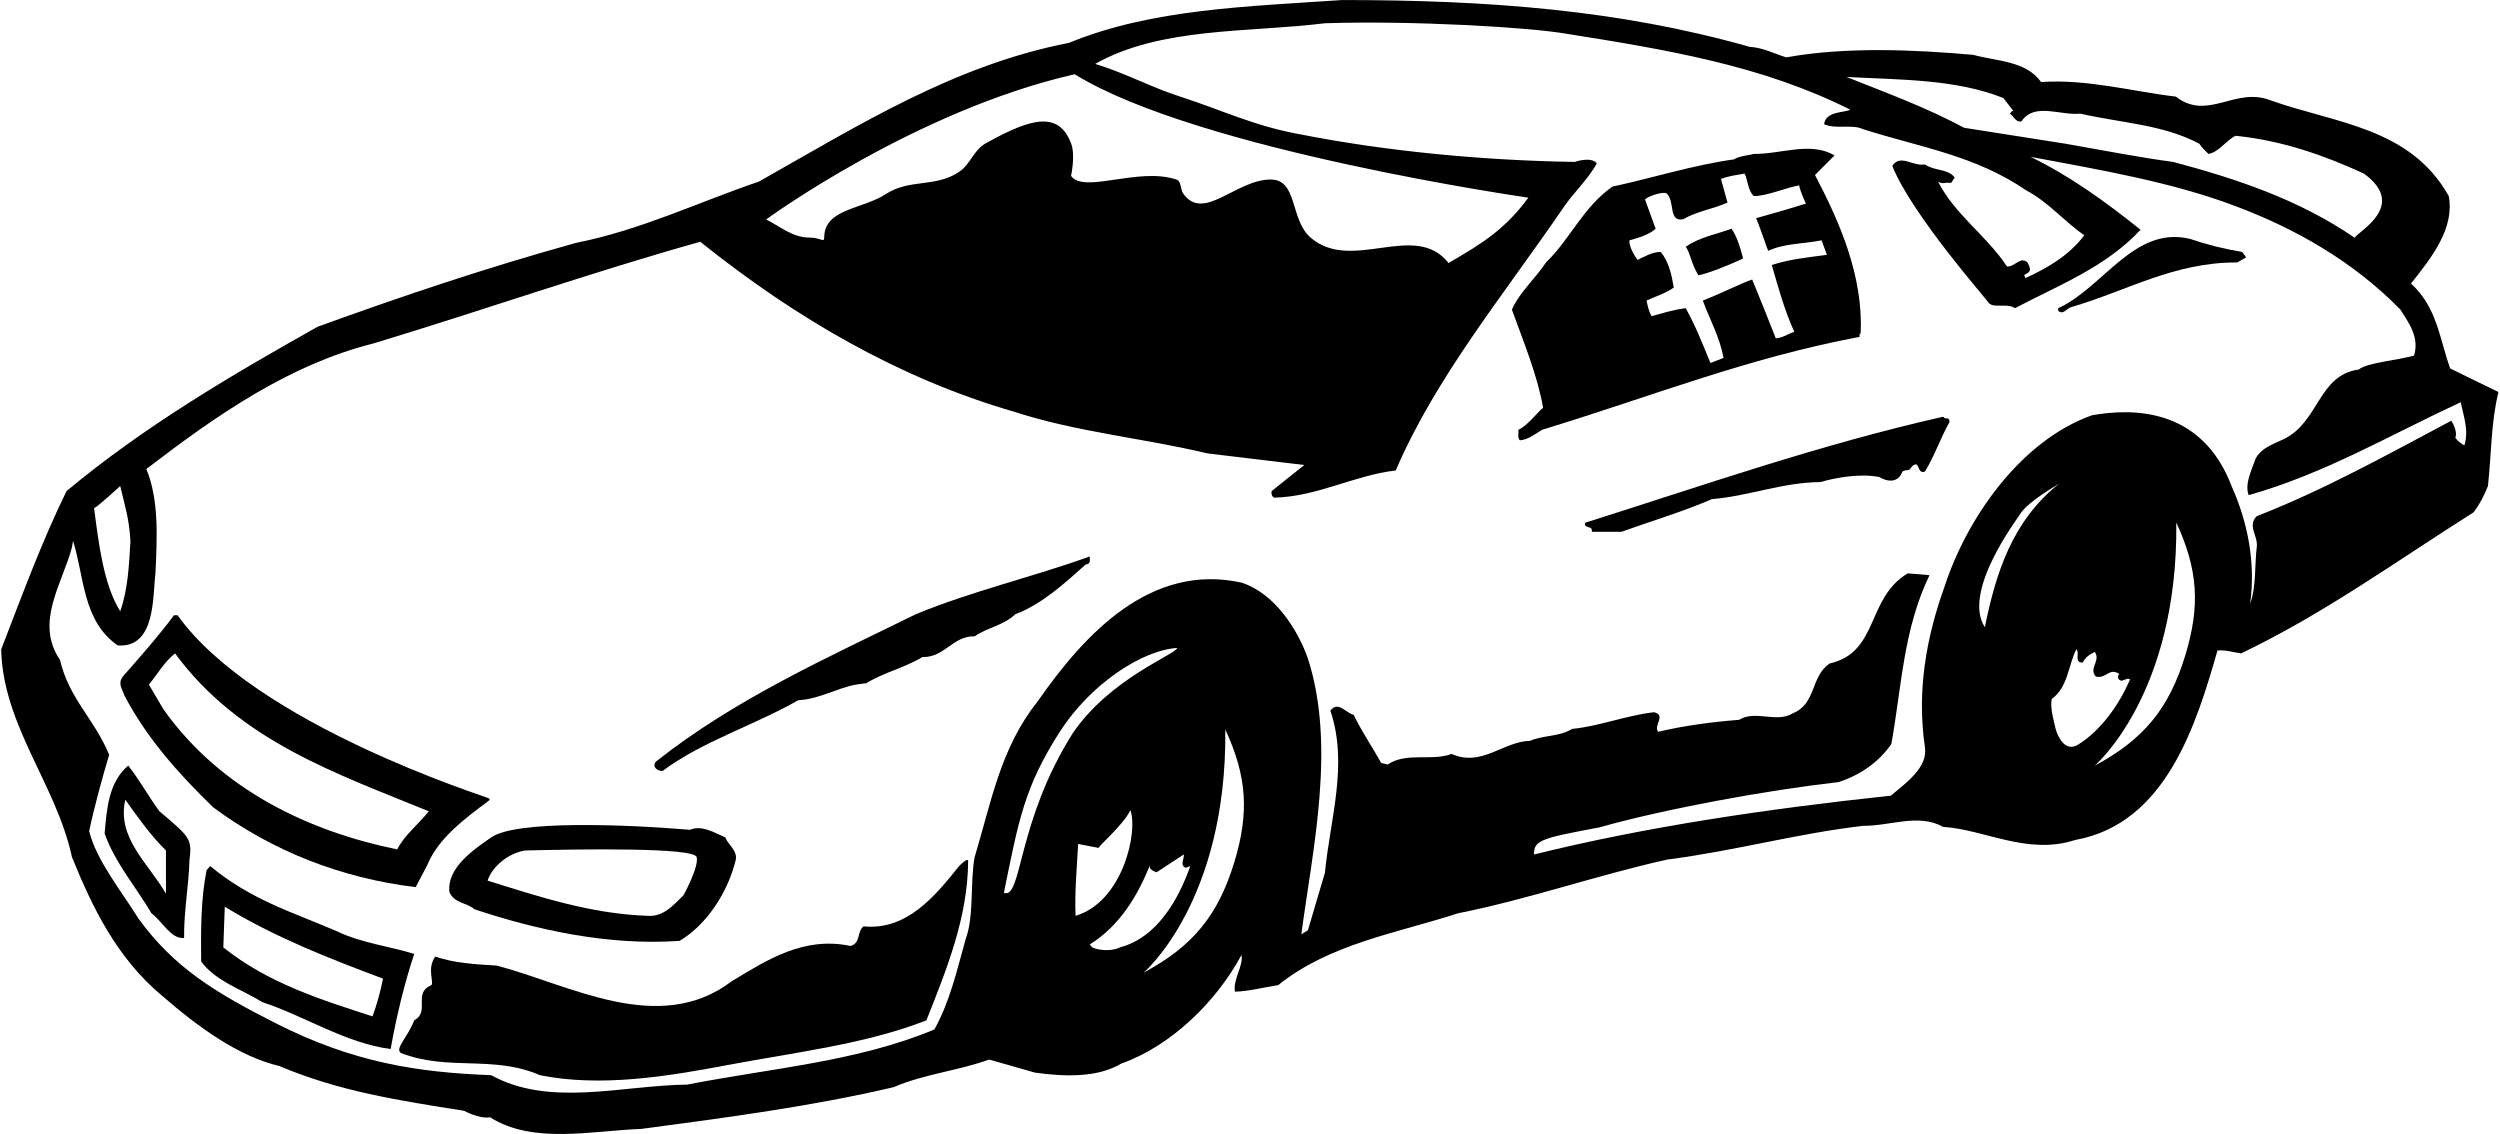 <?xml version="1.0" encoding="UTF-8"?>
<svg xmlns="http://www.w3.org/2000/svg" xmlns:xlink="http://www.w3.org/1999/xlink" width="551pt" height="250pt" viewBox="0 0 551 250" version="1.1">
<g id="surface1">
<path style=" stroke:none;fill-rule:nonzero;fill:rgb(0%,0%,0%);fill-opacity:1;" d="M 540.02 81.207 C 537.617 74.484 537.141 67.766 531.379 62.484 C 535.938 56.805 541.059 50.246 539.699 43.207 C 531.219 28.086 514.82 27.207 500.578 22.164 C 492.66 18.965 486.66 26.805 479.539 21.285 C 470.34 20.246 460.098 17.367 449.859 18.086 C 446.5 13.367 440.098 13.527 434.898 12.086 C 422.098 10.965 406.898 10.246 393.699 12.645 C 391.059 11.848 388.578 10.484 385.617 10.324 C 356.898 2.164 327.859 0.008 295.777 0.008 C 275.059 1.445 253.859 1.926 235.617 9.445 C 210.418 14.324 189.379 27.527 167.297 40.008 C 153.699 44.645 141.379 50.645 126.977 53.527 C 107.617 58.887 88.977 65.129 70.02 72.008 C 51.219 82.566 31.699 94.008 14.656 108.246 C 9.137 119.527 4.816 131.367 0.258 143.129 C 0.656 160.008 12.418 172.887 15.855 188.887 C 20.258 199.766 25.699 211.129 35.699 219.445 C 43.617 226.328 52.496 232.809 61.617 234.969 C 74.578 240.488 87.938 242.566 102.258 244.809 C 103.938 245.688 106.418 246.566 108.02 246.246 C 117.379 252.246 130.496 249.207 141.379 248.809 C 160.02 246.328 178.898 243.848 196.977 239.605 C 203.617 236.727 211.137 236.008 218.02 233.527 L 228.098 236.406 C 234.34 237.285 241.859 237.605 247.137 234.406 C 258.02 230.566 268.02 220.887 273.617 210.488 C 274.098 212.887 271.699 215.848 272.18 218.566 C 275.219 218.488 278.496 217.605 281.699 217.129 C 293.059 208.008 307.777 205.688 321.379 201.285 C 337.297 198.086 351.699 192.969 367.461 189.445 C 382.418 187.527 395.699 183.766 410.66 182.008 C 416.5 182.086 422.898 179.207 428.258 182.246 C 437.379 182.809 446.898 188.566 457.379 185.129 C 477.379 181.527 484.02 159.766 488.738 143.367 C 490.578 143.207 492.18 143.766 493.938 144.008 C 512.18 135.285 528.02 123.766 545.219 112.887 C 546.578 111.047 547.539 109.129 548.34 107.129 C 549.141 99.848 548.98 93.285 550.66 86.406 Z M 441.539 21.605 L 443.777 24.484 C 443.379 24.324 443.219 24.805 442.98 25.047 C 443.699 25.445 444.34 27.125 445.539 26.727 C 448.418 22.484 454.098 25.527 458.5 25.047 C 467.617 27.125 476.82 27.445 484.738 31.688 C 485.219 32.484 486.02 33.207 486.738 33.926 C 489.059 33.527 490.578 30.965 492.738 29.926 C 502.898 30.965 512.098 34.164 520.98 38.246 C 530.859 45.367 519.5 51.125 518.98 52.406 C 506.738 44.008 493.059 39.445 478.98 35.688 C 471.617 34.727 463.141 33.047 455.301 31.688 L 432.898 28.164 C 424.578 23.688 415.617 20.406 406.98 16.965 C 419.219 17.605 431.059 17.445 441.539 21.605 Z M 236.859 16.367 C 264.059 33.164 336.859 43.566 336.859 43.566 C 331.66 50.566 326.859 53.566 319.258 57.965 C 311.859 48.566 297.988 60.242 288.859 52.367 C 284.27 48.41 286.059 39.566 280.059 39.566 C 272.457 39.566 265.324 48.906 260.859 42.766 C 260.039 41.637 260.457 39.965 259.258 39.566 C 250.859 36.766 238.859 42.766 236.059 38.766 C 236.059 38.766 237.078 34.184 236.059 31.566 C 233.453 24.879 228.059 25.566 217.656 31.367 C 214.457 32.965 214.059 36.164 211.258 37.965 C 206.059 41.367 200.457 39.367 195.258 42.766 C 190.059 46.164 181.656 45.965 181.656 52.367 C 181.656 53.566 180.859 52.367 178.457 52.367 C 174.656 52.367 172.059 49.965 168.859 48.367 C 168.859 48.367 201.656 24.367 236.859 16.367 Z M 26.496 107.129 C 27.539 111.527 28.5 114.5 28.75 119.25 C 28.43 124.449 28.258 129.688 26.496 134.727 C 22.816 128.809 21.777 119.926 20.738 112.008 C 21.617 111.605 26.496 107.129 26.496 107.129 Z M 221.258 196.766 C 224.457 181.168 225.656 173.566 233.656 161.168 C 240.352 150.789 251.699 143.285 259.457 142.809 C 259.188 144.223 244.66 149.512 236.457 161.566 C 224.059 181.168 225.258 198.367 221.258 196.766 Z M 237.617 186.008 L 242.18 186.887 C 241.777 186.727 247.539 181.926 249.137 178.566 C 250.859 183.168 247.539 198.727 237.059 201.848 C 236.816 196.727 237.379 190.887 237.617 186.008 Z M 246.816 208.809 C 245.379 209.605 242.418 209.605 240.738 208.809 L 240.18 208.168 C 246.816 204.008 250.738 197.445 253.457 190.648 C 253.059 191.527 254.355 192.09 254.918 192.25 L 260.898 188.328 C 261.137 188.969 259.895 190.77 261.332 191.25 L 262.34 190.887 C 259.777 198.168 255.059 206.648 246.816 208.809 Z M 272.059 189.969 C 268.488 201.742 262.906 208.555 252.059 214.367 C 252.059 214.367 270.457 198.766 270.059 160.766 C 274.828 171.137 275.367 179.043 272.059 189.969 Z M 437.461 138.246 C 432.418 130.488 444.32 114.758 445.332 113.168 C 446.5 111.332 450.02 108.887 453.859 106.566 C 443.461 114.809 439.859 126.406 437.461 138.246 Z M 453.059 160.648 C 452.578 158.488 451.859 156.168 452.18 154.086 C 455.859 151.367 455.777 146.727 457.617 143.129 C 458.5 143.688 456.98 146.168 459.059 146.008 C 459.539 144.887 460.66 144.168 461.699 143.688 C 463.059 145.605 460.258 147.367 461.938 149.129 C 464.418 149.605 464.738 147.047 467.141 148.566 C 466.738 148.727 466.82 149.129 466.82 149.445 C 467.539 150.887 468.738 149.047 469.461 149.766 C 467.141 155.129 463.141 160.969 457.938 164.168 C 455.219 165.766 453.617 162.566 453.059 160.648 Z M 481.66 144.367 C 478.09 156.145 472.504 162.957 461.66 168.766 C 461.66 168.766 480.059 153.168 479.66 115.164 C 484.43 125.539 484.969 133.441 481.66 144.367 Z M 543.141 98.164 C 542.375 97.75 541.699 97.207 541.141 96.484 C 541.777 94.965 540.258 92.727 540.258 92.727 C 526.418 100.086 512.18 108.008 497.379 113.766 C 495.219 115.926 497.777 118.164 497.379 120.645 C 496.898 124.727 497.301 129.285 495.938 133.047 C 497.141 124.086 495.461 115.285 491.938 107.367 C 485.258 89.566 469.668 90 461.059 91.527 C 445.141 97.207 433.379 114.488 428.578 129.285 C 424.578 140.406 422.418 152.246 424.258 164.727 C 424.898 169.129 420.18 172.488 416.738 175.367 C 389.699 178.246 362.98 182.168 338.098 188.328 C 338.059 185.168 339.66 184.766 352.461 182.367 C 367.254 178.195 389.664 174.137 405.258 172.367 C 409.898 170.848 414.059 168.047 416.859 163.969 C 419.18 150.926 419.5 138.766 425.258 126.766 L 420.461 126.367 C 411.258 131.887 414.18 143.766 403.219 146.246 C 398.98 149.207 400.34 155.129 395.141 157.207 C 391.539 159.445 386.898 156.406 383.301 158.648 C 377.219 159.129 371.219 159.926 365.461 161.285 C 364.34 159.848 367.301 157.688 364.578 156.969 C 358.34 157.688 352.418 160.086 346.496 160.648 C 343.699 162.406 340.098 162.008 337.219 163.285 C 331.379 163.367 326.578 169.129 319.938 166.168 C 315.297 167.848 310.098 165.688 305.859 168.488 L 304.418 168.168 C 302.578 164.805 300.098 161.207 298.34 157.527 C 296.656 157.207 294.898 154.328 293.219 156.648 C 297.219 168.488 293.137 180.566 292.02 192.328 L 288.258 205.047 L 286.816 205.926 C 289.297 187.129 294.496 164.488 288.258 145.129 C 286.02 138.727 280.898 130.727 273.617 128.406 C 253.617 124.008 239.059 139.688 228.656 154.648 C 220.496 164.887 218.496 176.727 214.816 188.887 C 213.777 194.406 214.738 201.848 212.816 207.047 C 210.898 213.848 209.379 220.727 205.938 226.887 C 188.977 234.008 169.777 235.449 151.457 239.047 C 137.059 239.207 121.137 244.086 108.258 236.969 C 92.059 236.367 77.812 234.168 60.855 225.566 C 47.555 218.82 38.379 213.328 30.457 202.367 C 27.02 196.766 21.176 189.566 19.656 183.168 C 20.617 178.445 22.699 170.848 24.059 166.367 C 20.777 158.367 15.297 154.168 13.219 145.445 C 7.617 137.207 13.699 128.727 15.855 120.645 L 16.098 119.207 C 18.578 126.969 18.176 136.887 25.938 142.246 C 34.375 142.875 33.625 131.375 34.258 126.406 C 34.625 118.375 35.059 110.164 32.258 103.367 C 47.699 91.527 63.777 80.328 82.336 75.688 C 106.418 68.406 130.34 60.008 154.34 53.285 C 175.297 70.086 198.258 83.445 223.457 90.727 C 237.457 95.285 251.699 96.484 266.098 99.926 L 287.461 102.488 L 280.258 108.246 C 280.18 108.809 280.258 109.367 280.816 109.688 C 290.418 109.445 298.258 104.809 307.617 103.688 C 316.418 83.207 331.297 65.129 344.18 46.324 C 346.496 42.727 349.938 39.688 351.938 36.008 C 350.66 34.406 347.059 35.688 347.059 35.688 C 326.898 35.367 305.617 33.367 286.578 29.605 C 276.656 27.848 269.457 24.324 260.098 21.285 C 254.02 19.367 247.777 16.008 241.379 14.086 C 255.777 5.926 275.137 7.207 292.02 5.125 C 311.25 4.5 337 6 345.297 7.445 C 367.379 10.965 388.34 14.406 407.777 24.164 C 406.66 24.887 402.418 24.406 402.02 27.367 C 404.578 28.566 408.18 27.285 410.66 28.484 C 423.539 32.566 435.301 34.246 446.66 42.008 C 451.301 44.406 455.059 48.887 459.379 51.848 C 455.938 56.406 451.141 59.129 446.418 61.285 L 446.125 60.625 C 447.375 59.875 447.875 59.812 446.875 57.875 C 445.355 56.355 444.02 58.887 442.34 58.727 C 437.777 51.848 430.82 47.285 427.141 40.008 C 428.18 40.727 428.66 40.086 430.02 40.324 L 430.82 39.125 C 429.301 37.125 426.5 37.766 424.258 36.246 C 421.617 36.727 418.82 33.848 417.059 36.566 C 421.461 47.527 438.34 66.484 438.34 66.805 C 439.539 68.008 442.5 66.727 444.098 67.926 C 453.617 62.887 464.02 58.965 471.777 50.645 C 464.02 44.406 456.098 38.727 447.539 34.566 C 462.418 37.367 478.66 40.086 492.738 45.445 C 505.938 50.406 518.66 57.605 529.059 68.246 C 530.98 71.285 533.258 74.367 532.059 78.367 C 528.66 79.367 521.699 79.926 519.859 81.445 C 510.98 82.645 511.141 92.887 503.461 96.727 C 500.98 97.926 497.699 98.887 496.82 101.926 C 496.02 104.164 494.738 106.887 495.617 109.129 C 512.34 104.406 526.66 95.926 542.34 88.645 C 543 91.875 544.18 94.887 543.141 98.164 "/>
<path style=" stroke:none;fill-rule:nonzero;fill:rgb(0%,0%,0%);fill-opacity:1;" d="M 482.66 52.645 C 470.34 49.688 463.539 63.445 453.617 67.926 L 453.617 68.484 C 454.738 69.527 455.539 67.926 456.5 67.688 C 468.82 64.086 479.219 57.766 493.059 57.848 L 495.059 56.727 L 494.18 55.527 C 490.258 54.887 486.418 53.926 482.66 52.645 "/>
<path style=" stroke:none;fill-rule:nonzero;fill:rgb(0%,0%,0%);fill-opacity:1;" d="M 428.258 91.848 C 401.219 97.926 375.461 106.969 349.379 115.207 C 348.98 116.645 351.141 115.688 350.82 117.207 L 357.379 117.207 C 364.02 114.809 370.82 112.809 377.301 110.008 C 385.301 109.367 392.738 106.328 401.219 106.246 C 404.82 105.207 410.02 104.328 414.18 105.129 C 416.02 106.246 418.34 106.488 419.301 103.926 C 420.418 103.285 420.66 104.086 421.379 102.809 C 423.301 101.129 422.34 104.645 424.258 103.926 C 426.418 100.406 427.777 96.328 429.699 92.965 C 429.461 91.605 429.059 92.727 428.258 91.848 "/>
<path style=" stroke:none;fill-rule:nonzero;fill:rgb(0%,0%,0%);fill-opacity:1;" d="M 410.098 73.445 C 410.66 60.887 405.539 49.047 400.02 38.566 L 404.34 34.246 C 398.98 31.125 392.5 34.008 386.5 33.926 C 385.059 34.324 383.461 34.324 382.18 35.125 C 372.98 36.406 364.02 39.285 355.379 41.125 C 348.82 45.766 346.18 52.566 340.738 57.848 C 338.418 61.367 334.898 64.406 333.219 68.246 C 335.699 75.129 338.82 82.566 340.098 89.848 C 338.34 91.445 336.66 93.766 334.66 94.727 C 334.738 95.527 334.418 96.484 334.98 97.047 C 336.82 96.887 338.18 95.766 339.859 94.727 C 363.539 87.527 385.059 78.887 409.859 74.246 C 409.859 74.008 409.777 73.527 410.098 73.445 Z M 395.461 73.129 C 394.02 73.605 392.898 74.484 391.379 74.566 C 389.777 70.406 387.938 65.926 386.18 61.605 C 384 62.332 379.332 64.668 375.301 66.246 C 376.82 70.406 379.059 74.328 379.859 78.887 L 376.98 80.008 C 375.219 75.688 373.777 72.008 371.539 67.926 C 368.332 68.332 366.5 69.047 364.02 69.688 C 363.379 68.645 363.141 67.367 362.898 66.246 C 364.898 65.285 367.059 64.727 368.898 63.367 C 368.418 60.566 367.859 57.766 366.02 55.527 C 364.098 55.527 362.5 56.566 360.898 57.285 C 359.938 55.926 358.98 54.086 359.141 52.965 C 361.141 52.406 363.461 51.766 364.898 50.406 L 362.578 44.008 C 362.82 43.445 366.02 42.246 367.219 42.566 C 369.301 44.164 367.539 48.965 370.98 48.324 C 373.938 46.566 377.539 46.086 380.738 44.645 L 379.301 39.445 C 380.898 38.805 382.738 38.566 384.5 38.246 C 385.301 39.848 385.141 41.766 386.5 43.207 C 389.32 43.266 393.668 41.332 396.547 40.855 C 396.668 42 398.02 44.887 398.02 44.887 C 394.34 46.008 391 47 387.059 48.086 C 387.938 50.246 388.82 52.887 389.699 55.285 C 393.301 53.605 397.539 53.766 401.461 52.965 L 402.66 56.164 C 398.5 56.727 394.34 57.129 390.5 58.406 C 391.938 63.367 393.301 68.406 395.461 73.129 "/>
<path style=" stroke:none;fill-rule:nonzero;fill:rgb(0%,0%,0%);fill-opacity:1;" d="M 371.539 54.406 C 372.578 55.766 372.668 58 374.332 60.668 C 376.332 60.332 381.332 58.332 384.18 56.965 C 383.617 54.727 382.82 52.086 381.617 50.406 C 378.18 51.688 374.578 52.246 371.539 54.406 "/>
<path style=" stroke:none;fill-rule:nonzero;fill:rgb(0%,0%,0%);fill-opacity:1;" d="M 201.859 135.367 C 182.34 144.969 161.938 154.086 144.578 167.848 C 143.617 169.047 144.898 169.926 146.02 169.926 C 154.816 163.367 165.938 160.008 175.938 154.328 C 180.578 154.086 184.578 151.605 188.656 150.887 L 190.977 150.566 C 194.816 148.168 199.379 147.207 203.297 144.809 C 208.18 144.969 210.02 140.086 214.816 140.246 C 217.699 138.246 221.219 137.848 223.777 135.367 C 229.617 133.207 234.816 128.406 239.297 124.406 C 240.418 124.328 240.18 123.527 240.18 122.645 C 227.539 127.207 214.258 130.246 201.859 135.367 "/>
<path style=" stroke:none;fill-rule:nonzero;fill:rgb(0%,0%,0%);fill-opacity:1;" d="M 211.379 190.887 C 206.098 197.527 199.777 205.129 190.34 204.168 C 188.816 205.285 189.777 207.848 187.457 208.488 C 177.137 206.328 169.137 211.527 161.297 216.246 C 145.219 228.488 125.457 216.969 109.457 212.809 C 105.457 212.566 100.098 212.328 95.938 210.809 C 94 213.582 95.75 216.5 95.059 217.129 C 90.898 218.887 94.898 222.887 91.297 224.887 C 89.625 229 87.082 230.969 88.312 232.062 C 98.633 236.145 108.738 232.488 118.977 236.969 C 132.418 239.688 147.297 237.207 160.418 234.727 C 175.219 231.926 190.656 230.168 204.18 224.887 C 208.578 213.766 213.297 202.328 213.379 189.766 C 213.297 188.887 211.379 190.887 211.379 190.887 "/>
<path style=" stroke:none;fill-rule:nonzero;fill:rgb(0%,0%,0%);fill-opacity:1;" d="M 99.059 196.648 C 100.18 199.129 102.816 198.887 104.578 200.406 C 118.02 204.887 134.02 208.488 149.777 207.367 C 155.859 203.766 160.496 196.488 162.18 189.445 C 162.496 187.367 160.496 186.246 159.859 184.566 C 157.457 183.527 154.656 181.766 152.098 182.887 C 137.777 181.688 113.625 180.75 108.258 184.566 C 104.578 187.129 98.418 191.207 99.059 196.648 Z M 115.777 187.445 C 128.34 187.129 152.949 186.773 153.539 188.887 C 154.125 191 150.656 197.285 150.656 197.285 C 148.418 199.527 146.18 202.086 142.816 201.848 C 130.18 201.445 118.496 197.527 107.457 194.086 C 108.496 190.969 112.02 188.008 115.777 187.445 "/>
<path style=" stroke:none;fill-rule:nonzero;fill:rgb(0%,0%,0%);fill-opacity:1;" d="M 91.617 195.527 L 94.176 190.648 C 96.578 184.727 102.578 180.328 107.699 176.488 C 107.699 176.488 108.188 176.25 107.699 175.926 C 107.207 175.602 56.418 159.766 39.137 135.605 L 38.336 135.605 C 35.059 140.168 27.375 148.75 27.375 148.75 C 25.75 150.5 26.875 151.625 27.379 153.207 C 32.176 162.406 39.059 170.246 46.977 177.926 C 59.938 187.527 75.059 193.527 91.617 195.527 Z M 36.02 156.328 L 32.816 150.887 C 34.738 148.566 36.098 146.008 38.578 144.008 C 52.816 163.367 74.418 170.566 94.496 178.809 C 92.098 181.848 89.297 183.848 87.539 187.207 C 68.336 183.285 48.738 174.246 36.02 156.328 "/>
<path style=" stroke:none;fill-rule:nonzero;fill:rgb(0%,0%,0%);fill-opacity:1;" d="M 74.336 205.285 C 64.098 200.887 55.297 198.328 46.336 190.887 L 45.539 191.766 C 44.258 198.086 44.258 205.047 44.336 211.926 C 47.539 216.246 53.297 218.086 57.855 220.887 C 67.137 223.926 76.176 229.926 86.098 231.207 C 87.379 224.008 89.137 216.727 91.297 210.246 C 85.938 208.566 79.617 207.848 74.336 205.285 Z M 82.098 224.008 C 70.738 220.328 59.137 216.727 49.219 208.809 L 49.539 199.848 C 60.578 206.566 72.418 211.207 84.418 215.688 C 83.855 218.566 82.977 221.688 82.098 224.008 "/>
<path style=" stroke:none;fill-rule:nonzero;fill:rgb(0%,0%,0%);fill-opacity:1;" d="M 35.137 178.809 C 32.738 175.527 30.656 171.766 28.258 168.727 C 23.938 172.406 23.539 178.246 23.059 183.688 C 25.297 190.086 29.938 195.445 33.379 201.285 C 35.777 203.047 37.699 207.047 40.578 206.727 C 40.496 200.887 41.625 195.125 41.75 189.625 C 42.375 184.875 41.875 184.5 35.137 178.809 Z M 36.578 196.969 C 32.656 190.168 25.699 184.727 27.617 176.246 C 30.336 180.086 33.219 184.168 36.578 187.445 L 36.578 196.969 "/>
</g>
</svg>
